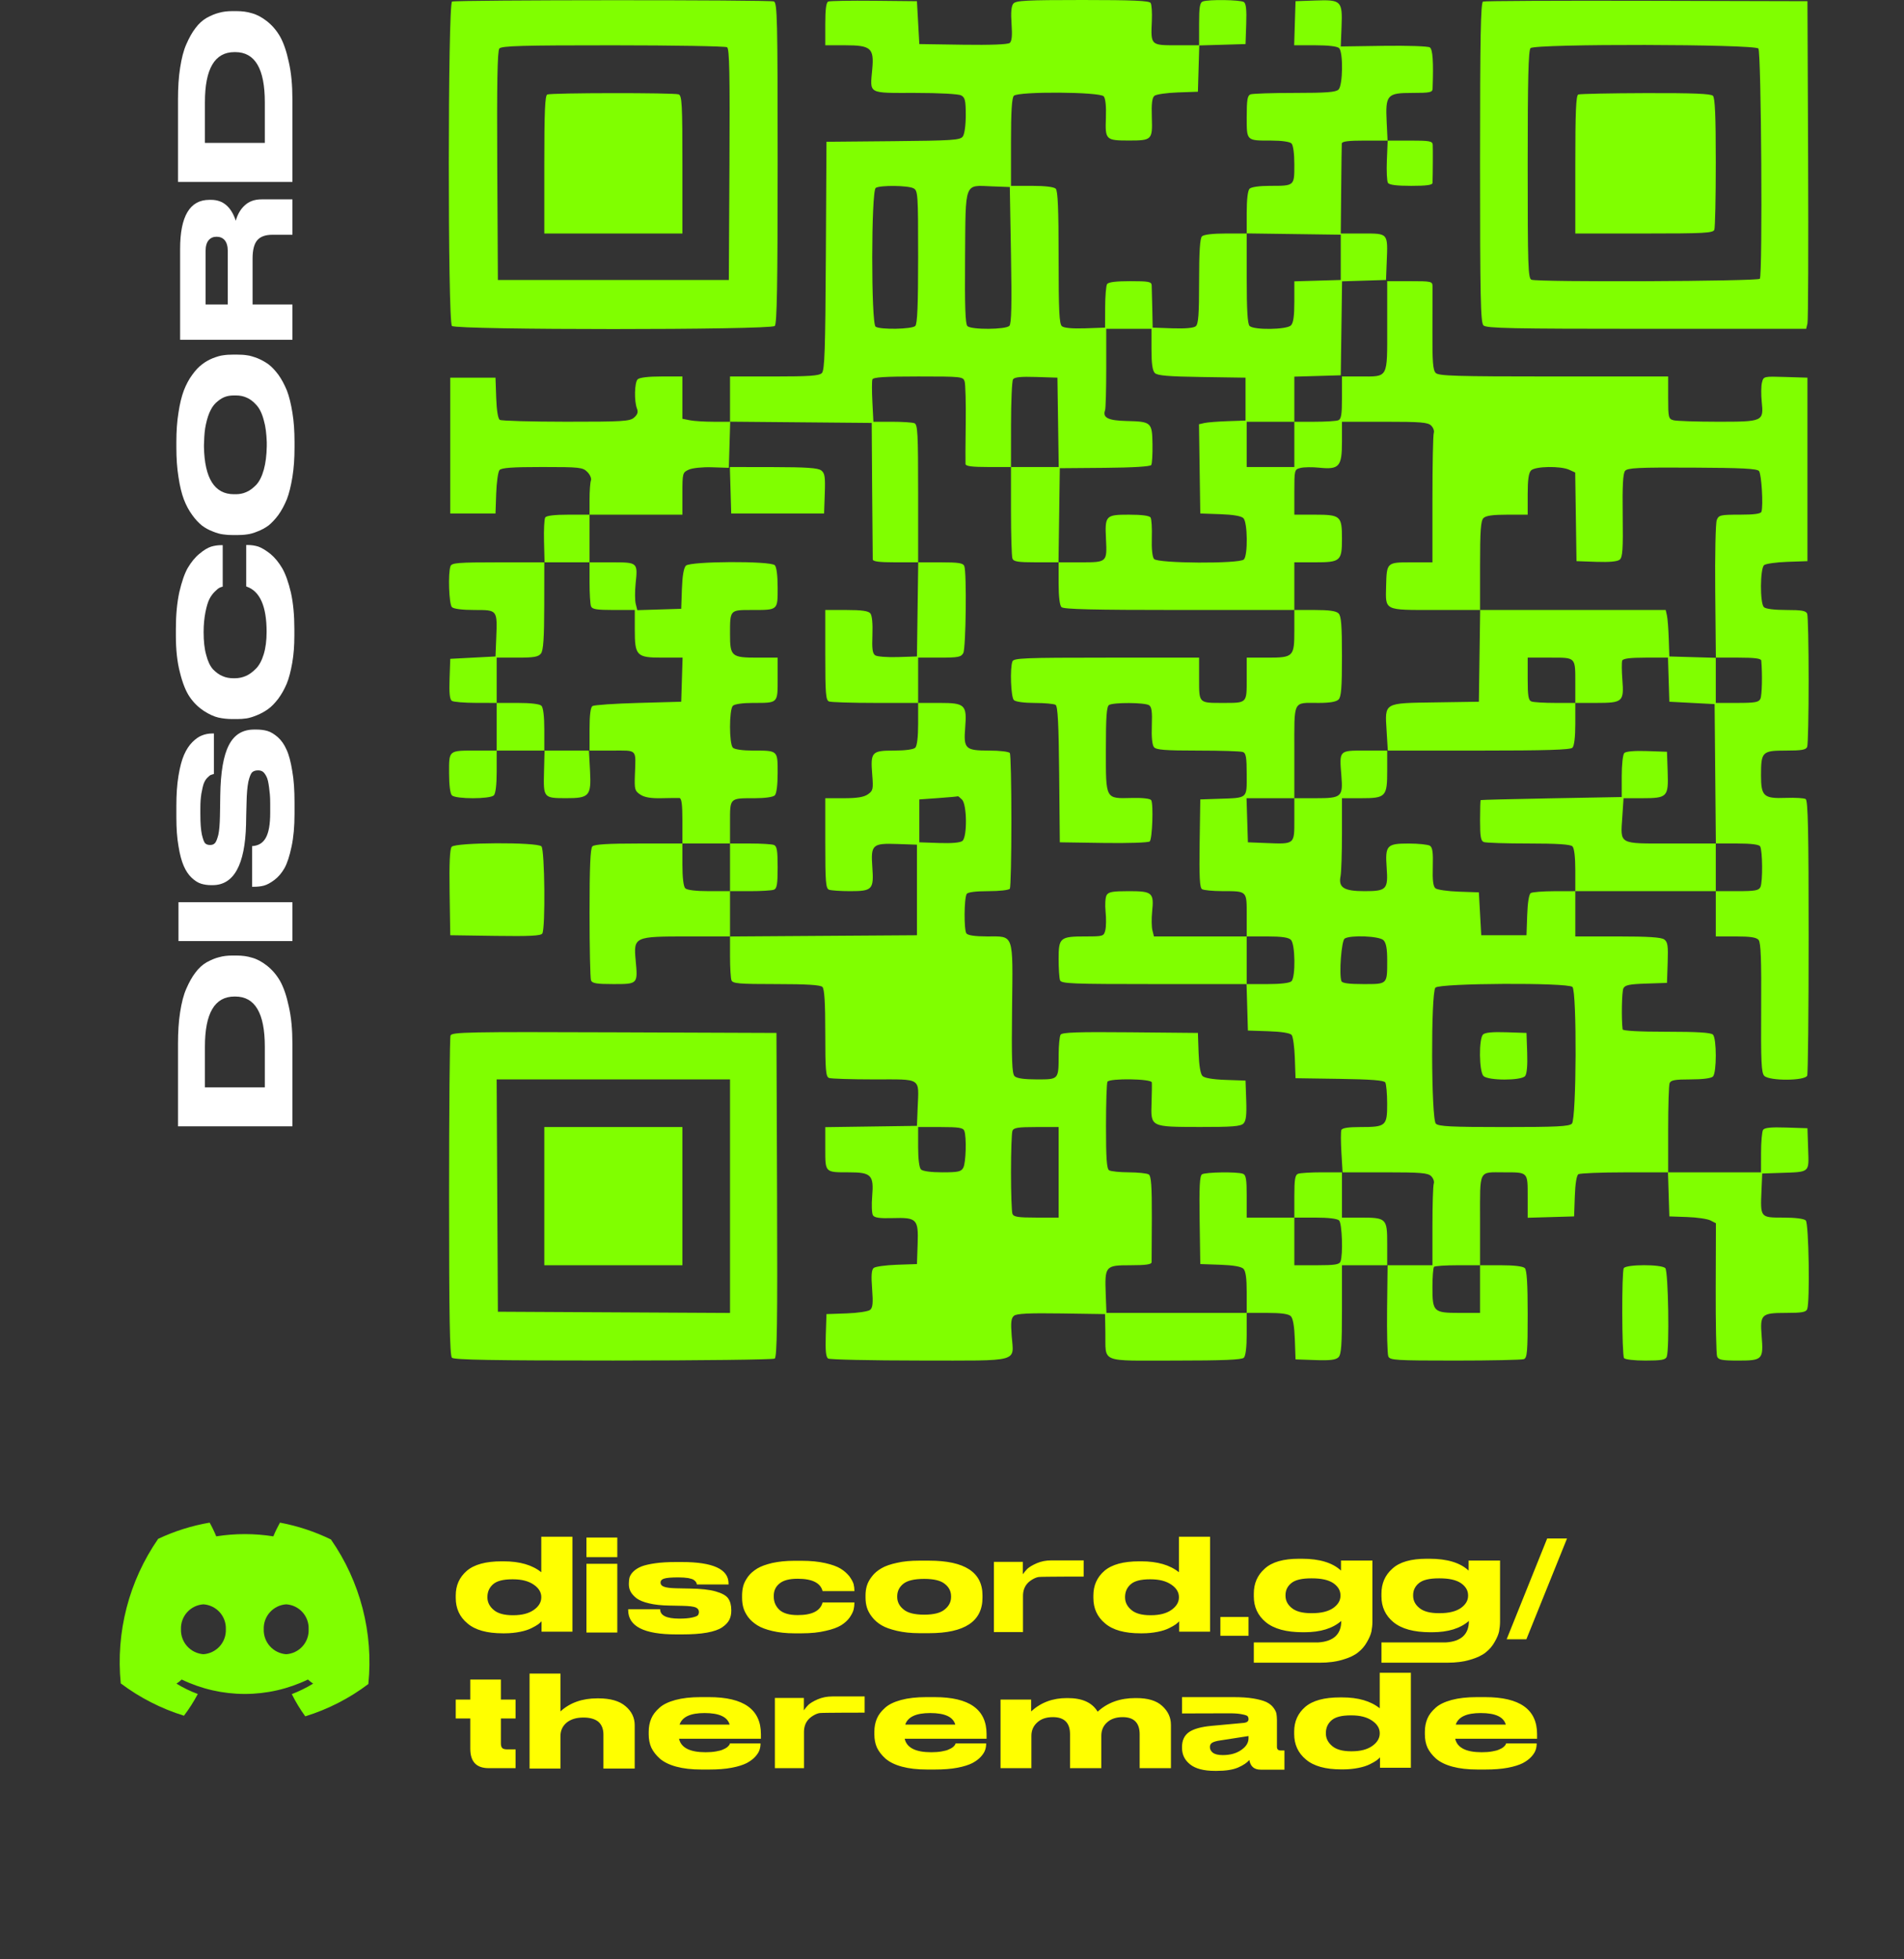 <svg width="280" height="288" viewBox="0 0 280 288" fill="none" xmlns="http://www.w3.org/2000/svg">
<rect x="0" y="0" width="280" height="288" fill="#333333" stroke="none"/>
<path d="M41.17 223.811C40.806 224.463 40.481 225.136 40.198 225.827C37.417 225.387 34.583 225.387 31.802 225.827C31.519 225.136 31.194 224.463 30.83 223.811C28.21 224.258 25.663 225.06 23.258 226.194C18.959 232.398 17.009 239.931 17.758 247.442C20.56 249.548 23.705 251.155 27.053 252.191C27.816 251.183 28.496 250.117 29.088 249.001C27.996 248.598 26.946 248.088 25.953 247.479C26.226 247.298 26.483 247.095 26.723 246.874C29.617 248.268 32.788 248.992 36 248.992C39.212 248.992 42.383 248.268 45.277 246.874C45.533 247.094 45.79 247.296 46.047 247.479C45.049 248.083 44 248.599 42.912 249.019C43.479 250.16 44.142 251.252 44.892 252.282C48.236 251.25 51.375 249.643 54.168 247.534C54.935 240.021 52.984 232.483 48.668 226.286C46.291 225.128 43.769 224.296 41.17 223.811V223.811ZM29.913 243.152C28.996 243.086 28.14 242.668 27.524 241.984C26.909 241.3 26.583 240.405 26.613 239.486C26.578 238.565 26.903 237.667 27.519 236.982C28.135 236.298 28.994 235.88 29.913 235.819C30.832 235.88 31.692 236.298 32.308 236.982C32.924 237.667 33.249 238.565 33.213 239.486C33.249 240.406 32.924 241.304 32.308 241.989C31.692 242.673 30.832 243.091 29.913 243.152V243.152ZM42.087 243.152C41.169 243.086 40.313 242.668 39.698 241.984C39.083 241.3 38.756 240.405 38.787 239.486C38.751 238.565 39.076 237.667 39.692 236.982C40.309 236.298 41.168 235.88 42.087 235.819C43.008 235.876 43.869 236.292 44.486 236.977C45.104 237.663 45.427 238.564 45.387 239.486C45.427 240.407 45.104 241.308 44.486 241.994C43.869 242.679 43.008 243.095 42.087 243.152V243.152Z" fill="#80FF00"/>
<path d="M26.176 165.56L43 165.56L43 153.392C43 151.328 42.832 149.504 42.472 147.944C42.136 146.36 41.704 145.112 41.176 144.176C40.648 143.264 40 142.52 39.232 141.92C38.488 141.344 37.768 140.96 37.048 140.768C36.352 140.552 35.608 140.456 34.816 140.456L34.12 140.456C33.448 140.456 32.824 140.528 32.224 140.696C31.624 140.84 31.024 141.104 30.4 141.44C29.776 141.8 29.224 142.304 28.744 142.952C28.24 143.6 27.808 144.392 27.4 145.328C26.992 146.24 26.704 147.392 26.488 148.784C26.272 150.152 26.176 151.712 26.176 153.416L26.176 165.56ZM30.136 159.824L30.136 153.848C30.136 148.928 31.576 146.48 34.48 146.48L34.6 146.48C37.504 146.48 38.944 148.928 38.944 153.848L38.944 159.824L30.136 159.824ZM26.248 132.614L26.248 138.326L43 138.326L43 132.614L26.248 132.614ZM43.312 119.644L43.312 117.964C43.312 116.188 43.216 114.628 42.976 113.308C42.76 111.988 42.496 110.956 42.136 110.188C41.8 109.42 41.368 108.82 40.864 108.364C40.336 107.908 39.832 107.596 39.352 107.452C38.872 107.308 38.32 107.236 37.696 107.236L37.384 107.236C35.68 107.236 34.456 107.98 33.664 109.516C32.872 111.028 32.44 113.476 32.392 116.908L32.368 118.636L32.344 119.98C32.32 121.156 32.248 122.068 32.104 122.716C31.936 123.364 31.768 123.772 31.6 123.94C31.408 124.132 31.192 124.204 30.904 124.204C30.592 124.204 30.352 124.132 30.184 123.964C30.016 123.82 29.848 123.364 29.68 122.644C29.536 121.9 29.464 121.036 29.464 119.644L29.464 118.804C29.464 117.892 29.512 117.364 29.608 116.692C29.728 116.02 29.848 115.492 29.968 115.156C30.112 114.796 30.28 114.532 30.496 114.316C30.712 114.1 30.88 113.956 31 113.908C31.12 113.86 31.288 113.812 31.456 113.764L31.456 107.812L31.24 107.812C30.688 107.812 30.184 107.908 29.704 108.1C29.248 108.268 28.768 108.604 28.288 109.084C27.808 109.564 27.4 110.188 27.064 110.956C26.728 111.724 26.464 112.732 26.248 114.028C26.032 115.3 25.936 116.788 25.936 118.444L25.936 120.148C25.936 121.756 26.032 123.172 26.248 124.372C26.44 125.596 26.704 126.556 27.016 127.276C27.328 127.996 27.712 128.572 28.168 129.004C28.648 129.46 29.104 129.748 29.56 129.892C30.016 130.036 30.52 130.108 31.048 130.108L31.264 130.108C34.384 130.108 36.04 127.132 36.184 121.18L36.208 119.836L36.256 118.036C36.28 116.668 36.376 115.636 36.52 114.916C36.688 114.196 36.88 113.716 37.072 113.524C37.288 113.332 37.576 113.236 37.936 113.236C38.2 113.236 38.416 113.284 38.608 113.404C38.8 113.524 38.968 113.74 39.16 114.1C39.352 114.436 39.472 114.988 39.568 115.732C39.664 116.5 39.736 116.98 39.736 118.132L39.736 119.452C39.736 122.956 38.848 124.252 37.072 124.372L37.072 130.348L37.312 130.348C37.84 130.348 38.344 130.3 38.8 130.18C39.256 130.06 39.784 129.772 40.36 129.34C40.936 128.908 41.44 128.308 41.848 127.588C42.256 126.844 42.592 125.788 42.88 124.42C43.168 123.076 43.312 121.468 43.312 119.644ZM43.288 93.43L43.288 92.422C43.288 90.43 43.12 88.654 42.784 87.118C42.424 85.582 41.992 84.382 41.512 83.542C41.008 82.678 40.432 81.982 39.784 81.43C39.112 80.902 38.536 80.542 38.008 80.35C37.48 80.182 36.952 80.11 36.448 80.11L36.208 80.11L36.208 86.206C36.232 86.206 36.256 86.206 36.28 86.23C38.224 86.902 39.208 89.11 39.208 92.878C39.208 94.15 39.064 95.254 38.776 96.19C38.488 97.126 38.104 97.822 37.624 98.302C37.144 98.782 36.664 99.142 36.16 99.358C35.656 99.574 35.128 99.694 34.576 99.694L34.312 99.694C33.736 99.694 33.208 99.598 32.728 99.382C32.248 99.19 31.792 98.854 31.336 98.398C30.904 97.918 30.568 97.222 30.328 96.286C30.064 95.374 29.944 94.246 29.944 92.926C29.944 91.822 30.04 90.862 30.208 89.998C30.376 89.158 30.568 88.51 30.784 88.078C31 87.646 31.264 87.286 31.576 86.974C31.888 86.662 32.128 86.47 32.272 86.398C32.416 86.326 32.56 86.278 32.752 86.23L32.752 80.134L32.488 80.134C32.032 80.134 31.552 80.206 31.048 80.35C30.544 80.518 29.968 80.854 29.32 81.406C28.672 81.934 28.12 82.63 27.616 83.47C27.136 84.31 26.728 85.51 26.368 87.046C26.032 88.606 25.864 90.382 25.864 92.422L25.864 93.43C25.864 95.494 26.056 97.318 26.464 98.854C26.848 100.414 27.328 101.614 27.904 102.454C28.48 103.294 29.176 103.966 29.968 104.494C30.76 104.998 31.48 105.334 32.128 105.478C32.776 105.622 33.472 105.694 34.192 105.694L34.864 105.694C35.32 105.694 35.776 105.67 36.256 105.598C36.712 105.526 37.24 105.358 37.816 105.118C38.392 104.878 38.92 104.59 39.424 104.23C39.928 103.87 40.408 103.366 40.912 102.718C41.392 102.07 41.8 101.35 42.16 100.51C42.496 99.694 42.76 98.662 42.976 97.438C43.192 96.214 43.288 94.894 43.288 93.43ZM25.936 65.759C25.936 67.367 26.032 68.807 26.248 70.127C26.44 71.423 26.704 72.527 27.04 73.415C27.376 74.279 27.784 75.047 28.264 75.695C28.744 76.367 29.224 76.871 29.704 77.255C30.184 77.615 30.712 77.903 31.288 78.119C31.864 78.359 32.392 78.503 32.824 78.551C33.28 78.623 33.736 78.647 34.24 78.647L34.912 78.647C35.392 78.647 35.872 78.623 36.328 78.551C36.76 78.503 37.288 78.359 37.864 78.119C38.44 77.903 38.968 77.615 39.472 77.255C39.952 76.871 40.432 76.367 40.936 75.695C41.416 75.023 41.824 74.255 42.184 73.391C42.52 72.527 42.784 71.423 43 70.127C43.216 68.807 43.312 67.367 43.312 65.759L43.312 64.991C43.312 63.383 43.216 61.943 43 60.647C42.784 59.327 42.52 58.247 42.184 57.383C41.824 56.519 41.416 55.751 40.936 55.079C40.432 54.407 39.952 53.903 39.472 53.543C38.968 53.183 38.44 52.895 37.864 52.655C37.288 52.439 36.76 52.271 36.328 52.223C35.872 52.151 35.392 52.127 34.912 52.127L34.24 52.127C33.736 52.127 33.28 52.151 32.824 52.223C32.368 52.271 31.864 52.439 31.288 52.655C30.712 52.895 30.184 53.183 29.704 53.567C29.224 53.927 28.744 54.431 28.264 55.103C27.784 55.751 27.376 56.519 27.04 57.383C26.704 58.271 26.44 59.351 26.248 60.647C26.032 61.943 25.936 63.383 25.936 64.991L25.936 65.759ZM34.72 58.127C35.248 58.127 35.776 58.223 36.256 58.439C36.736 58.631 37.216 58.991 37.672 59.495C38.152 59.999 38.536 60.767 38.8 61.799C39.064 62.687 39.184 63.767 39.232 64.991C39.232 65.183 39.232 65.471 39.232 65.591C39.208 66.911 39.064 68.063 38.8 69.023C38.512 70.055 38.128 70.799 37.648 71.303C37.168 71.783 36.688 72.143 36.208 72.335C35.728 72.551 35.2 72.647 34.672 72.647L34.408 72.647C31.552 72.647 30.088 70.319 29.992 65.687C29.992 65.543 29.992 65.111 30.016 64.895C30.04 63.959 30.112 63.119 30.28 62.375C30.472 61.487 30.712 60.767 31 60.239C31.264 59.711 31.624 59.279 32.032 58.967C32.44 58.631 32.824 58.415 33.208 58.295C33.568 58.175 33.976 58.127 34.408 58.127L34.72 58.127ZM36.016 30.167C35.368 30.743 34.936 31.511 34.672 32.447C34 30.407 32.8 29.375 31.048 29.375L30.784 29.375C27.928 29.375 26.488 31.775 26.488 36.575L26.488 49.943L43 49.943L43 44.759L37.144 44.759L37.144 37.991C37.144 36.719 37.384 35.831 37.84 35.303C38.296 34.775 39.04 34.511 40.048 34.511L43 34.511L43 29.303L38.464 29.303C37.456 29.303 36.64 29.591 36.016 30.167ZM31.864 34.799C32.344 34.799 32.752 34.967 33.04 35.303C33.328 35.639 33.496 36.167 33.496 36.887L33.496 44.759L30.232 44.759L30.232 36.887C30.232 36.167 30.4 35.639 30.688 35.303C30.976 34.967 31.36 34.799 31.84 34.799L31.864 34.799ZM26.176 26.74L43 26.74L43 14.572C43 12.508 42.832 10.684 42.472 9.124C42.136 7.54 41.704 6.292 41.176 5.356C40.648 4.444 40 3.7 39.232 3.1C38.488 2.524 37.768 2.14 37.048 1.948C36.352 1.732 35.608 1.636 34.816 1.636L34.12 1.636C33.448 1.636 32.824 1.708 32.224 1.876C31.624 2.02 31.024 2.284 30.4 2.62C29.776 2.98 29.224 3.484 28.744 4.132C28.24 4.78 27.808 5.572 27.4 6.508C26.992 7.42 26.704 8.572 26.488 9.964C26.272 11.332 26.176 12.892 26.176 14.596L26.176 26.74ZM30.136 21.004L30.136 15.028C30.136 10.108 31.576 7.66 34.48 7.66L34.6 7.66C37.504 7.66 38.944 10.108 38.944 15.028L38.944 21.004L30.136 21.004Z" fill="white"/>
<path fill-rule="evenodd" clip-rule="evenodd" d="M66.477 0.232C65.853 0.484 65.835 47.289 66.459 47.913C67.067 48.521 113.333 48.521 113.94 47.913C114.259 47.594 114.36 41.796 114.36 23.959C114.36 2.822 114.304 0.403 113.807 0.213C113.145 -0.042 67.108 -0.023 66.477 0.232ZM121.801 0.228C121.497 0.353 121.364 1.363 121.364 3.531V6.655H124.286C128.076 6.655 128.553 7.073 128.274 10.152C127.936 13.88 127.54 13.659 134.558 13.659C138.1 13.659 140.953 13.812 141.345 14.022C141.92 14.329 142.023 14.772 142.023 16.932C142.023 18.422 141.841 19.725 141.585 20.07C141.196 20.594 140.061 20.669 131.343 20.75L121.539 20.84L121.448 37.592C121.372 51.502 121.272 54.429 120.86 54.841C120.466 55.235 119.008 55.338 113.86 55.338H107.357V58.666V61.993H104.95C103.626 61.993 102.05 61.895 101.449 61.774L100.354 61.555V58.447V55.338H97.273C95.343 55.338 94.035 55.495 93.771 55.759C93.306 56.224 93.245 58.97 93.675 60.067C93.873 60.57 93.752 60.94 93.247 61.38C92.615 61.931 91.604 61.992 83.231 61.988C78.109 61.985 73.728 61.861 73.495 61.714C73.235 61.548 73.034 60.309 72.97 58.479L72.867 55.514H69.541H66.214V65.496V75.477H69.541H72.867L72.97 72.518C73.027 70.89 73.243 69.353 73.451 69.103C73.733 68.762 75.317 68.648 79.738 68.648C85.254 68.648 85.696 68.696 86.375 69.375C86.775 69.775 87.012 70.34 86.9 70.63C86.789 70.92 86.698 72.168 86.698 73.405V75.653H83.568C81.529 75.653 80.347 75.797 80.18 76.068C80.039 76.297 79.959 77.873 80.002 79.571L80.082 82.657H73.273C67.387 82.657 66.436 82.732 66.252 83.212C65.865 84.221 66.022 88.805 66.459 89.242C66.719 89.501 67.991 89.662 69.779 89.662C73.182 89.662 73.142 89.61 72.972 93.869L72.867 96.492L69.541 96.667L66.214 96.842L66.112 99.789C66.038 101.911 66.136 102.817 66.462 103.024C66.711 103.182 68.294 103.313 69.978 103.316L73.042 103.322V106.824V110.327H70.095C65.923 110.327 66.039 110.232 66.039 113.621C66.039 115.386 66.201 116.653 66.459 116.911C67.021 117.473 72.061 117.473 72.622 116.911C72.885 116.648 73.042 115.339 73.042 113.409V110.327H76.562H80.082L80 113.506C79.904 117.264 79.949 117.319 83.206 117.326C86.674 117.334 86.961 117.011 86.768 113.327L86.61 110.327H89.981C93.806 110.327 93.507 110.012 93.367 113.886C93.289 116.041 93.35 116.264 94.169 116.801C94.787 117.206 95.725 117.365 97.267 117.329C98.484 117.3 99.676 117.289 99.917 117.304C100.234 117.324 100.354 118.245 100.354 120.659V123.986H93.947C89.43 123.986 87.415 124.11 87.118 124.406C86.813 124.712 86.698 127.373 86.698 134.184C86.698 139.331 86.794 143.792 86.911 144.096C87.082 144.544 87.718 144.65 90.2 144.65C93.81 144.65 93.804 144.656 93.481 141.171C93.158 137.696 93.266 137.646 101.133 137.646H107.357V140.594C107.357 142.216 107.453 143.792 107.57 144.096C107.753 144.573 108.667 144.65 114.153 144.65C118.641 144.65 120.647 144.775 120.943 145.071C121.239 145.367 121.364 147.374 121.364 151.863C121.364 157.35 121.441 158.264 121.917 158.448C122.222 158.565 125.213 158.66 128.564 158.66C135.635 158.66 135.13 158.327 134.949 162.867L134.844 165.49L128.104 165.585L121.364 165.68V168.787C121.364 172.396 121.288 172.32 124.869 172.32C128.125 172.32 128.522 172.73 128.262 175.826C128.156 177.099 128.205 178.362 128.372 178.633C128.595 178.994 129.352 179.104 131.235 179.048C134.845 178.941 135.076 179.178 134.947 182.876L134.844 185.804L131.886 185.907C130.258 185.963 128.728 186.175 128.485 186.376C128.165 186.642 128.1 187.481 128.251 189.433C128.412 191.529 128.348 192.213 127.957 192.538C127.682 192.766 126.125 193 124.497 193.056L121.539 193.159L121.437 196.282C121.363 198.543 121.459 199.483 121.787 199.691C122.035 199.849 128.1 199.98 135.265 199.984C150.264 199.99 149.075 200.312 148.774 196.318C148.626 194.373 148.699 193.75 149.114 193.406C149.504 193.082 151.321 192.993 156.074 193.063L162.507 193.159L162.553 195.819C162.634 200.426 161.56 199.989 172.79 199.989C179.876 199.989 182.614 199.875 182.921 199.569C183.184 199.305 183.341 197.996 183.341 196.066V192.984H186.342C188.434 192.984 189.49 193.131 189.829 193.469C190.146 193.786 190.35 194.973 190.417 196.884L190.519 199.814L193.418 199.916C195.607 199.993 196.444 199.891 196.832 199.503C197.248 199.087 197.347 197.739 197.347 192.483V185.979H200.703H204.06L203.983 192.371C203.941 195.887 204.023 199.039 204.165 199.376C204.403 199.938 205.212 199.989 213.988 199.989C219.248 199.989 223.8 199.893 224.105 199.776C224.582 199.593 224.659 198.679 224.659 193.192C224.659 188.703 224.535 186.695 224.239 186.399C223.975 186.136 222.667 185.979 220.737 185.979H217.656V179.362C217.656 171.782 217.388 172.32 221.157 172.32C224.736 172.32 224.659 172.242 224.659 175.872V178.999L228.073 178.899L231.487 178.799L231.59 175.833C231.653 174.004 231.854 172.764 232.115 172.599C232.347 172.451 235.407 172.328 238.914 172.325L245.292 172.32L245.392 175.559L245.493 178.799L248.119 178.891C249.563 178.941 251.104 179.167 251.543 179.393L252.34 179.803L252.31 189.289C252.294 194.506 252.385 199.047 252.513 199.382C252.709 199.891 253.219 199.989 255.673 199.989C259.187 199.989 259.343 199.825 259.068 196.402C258.81 193.186 259.022 192.984 262.656 192.984C264.974 192.984 265.594 192.873 265.764 192.43C266.183 191.338 266 179.838 265.557 179.395C265.298 179.135 264.025 178.974 262.237 178.974C258.849 178.974 258.868 178.999 259.044 174.939L259.149 172.495L261.775 172.406C266.237 172.256 266.02 172.44 265.903 168.895L265.802 165.84L262.68 165.738C260.419 165.664 259.479 165.761 259.271 166.088C259.114 166.337 258.982 167.841 258.979 169.43L258.974 172.32H252.146H245.318V166.044C245.318 162.592 245.413 159.519 245.53 159.214C245.7 158.772 246.319 158.66 248.612 158.66C250.376 158.66 251.642 158.498 251.901 158.24C252.462 157.678 252.462 152.637 251.901 152.076C251.605 151.779 249.59 151.655 245.073 151.655C241.064 151.655 238.649 151.524 238.621 151.305C238.426 149.742 238.501 145.759 238.734 145.277C238.97 144.792 239.609 144.658 242.084 144.577L245.143 144.475L245.246 141.505C245.332 139.013 245.251 138.463 244.741 138.09C244.304 137.77 242.383 137.646 237.898 137.646H231.662V134.318V130.991H241.991H252.321V134.318V137.646H255.255C257.429 137.646 258.3 137.781 258.622 138.169C258.947 138.561 259.041 141.067 258.997 148.157C258.947 156.107 259.02 157.706 259.456 158.141C260.222 158.908 265.468 158.879 265.764 158.106C265.881 157.801 265.977 148.591 265.977 137.638C265.977 122.231 265.879 117.663 265.545 117.456C265.308 117.309 263.989 117.231 262.616 117.282C259.362 117.404 258.974 117.049 258.974 113.956C258.974 110.496 259.144 110.327 262.625 110.327C264.971 110.327 265.594 110.217 265.764 109.773C265.881 109.468 265.977 105.068 265.977 99.994C265.977 94.921 265.881 90.521 265.764 90.216C265.595 89.774 264.976 89.662 262.683 89.662C260.919 89.662 259.652 89.5 259.394 89.242C258.803 88.651 258.832 83.561 259.429 83.066C259.679 82.858 261.216 82.642 262.843 82.585L265.802 82.482V68.998V55.514L262.573 55.413C259.345 55.312 259.344 55.313 259.113 56.232C258.986 56.738 258.97 58.005 259.078 59.047C259.378 61.951 259.281 61.994 252.559 61.988C249.443 61.986 246.539 61.888 246.106 61.772C245.364 61.573 245.318 61.38 245.318 58.45V55.338H228.486C214.138 55.338 211.577 55.262 211.138 54.823C210.724 54.409 210.629 53.188 210.653 48.606C210.67 45.471 210.677 42.55 210.668 42.117C210.653 41.356 210.538 41.329 207.326 41.329H204V47.971C204 55.733 204.214 55.338 199.996 55.338H197.347V58.453C197.347 60.97 197.241 61.608 196.793 61.78C196.488 61.897 194.913 61.993 193.291 61.993H190.344V58.678V55.364L193.758 55.264L197.172 55.163L197.267 48.259L197.362 41.355L200.593 41.254L203.825 41.154L203.929 38.531C204.101 34.221 204.187 34.324 200.404 34.323L197.172 34.322L197.232 27.931C197.265 24.416 197.304 21.343 197.32 21.102C197.339 20.784 198.267 20.664 200.709 20.664H204.071L203.951 23.554C203.885 25.143 203.957 26.64 204.111 26.881C204.301 27.178 205.4 27.319 207.522 27.319C209.785 27.319 210.657 27.198 210.667 26.881C210.713 25.48 210.731 21.798 210.695 21.277C210.658 20.74 210.246 20.664 207.354 20.664H204.055L203.923 17.95C203.727 13.937 203.971 13.659 207.684 13.659C210.269 13.659 210.655 13.58 210.675 13.047C210.822 9.061 210.699 7.248 210.262 6.964C209.995 6.791 206.941 6.689 203.475 6.739L197.172 6.83L197.285 3.941C197.435 0.116 197.257 -0.062 193.418 0.073L190.519 0.175L190.418 3.415L190.318 6.655H193.412C195.352 6.655 196.663 6.812 196.927 7.075C197.545 7.693 197.481 12.524 196.846 13.159C196.452 13.553 195.086 13.659 190.397 13.659C187.126 13.659 184.199 13.755 183.895 13.872C183.448 14.044 183.341 14.679 183.341 17.162C183.341 20.75 183.252 20.664 186.976 20.664C188.475 20.664 189.674 20.835 189.924 21.085C190.177 21.339 190.344 22.571 190.344 24.199C190.344 27.354 190.385 27.319 186.708 27.319C185.209 27.319 184.01 27.49 183.761 27.739C183.498 28.003 183.341 29.311 183.341 31.242V34.324H180.259C178.33 34.324 177.021 34.481 176.758 34.744C176.463 35.039 176.338 37.007 176.338 41.356C176.338 46.242 176.234 47.633 175.846 47.955C175.535 48.214 174.286 48.325 172.432 48.261L169.51 48.158L169.453 45.356C169.421 43.815 169.382 42.279 169.365 41.942C169.338 41.406 168.94 41.329 166.204 41.329C164.084 41.329 162.986 41.469 162.804 41.765C162.655 42.005 162.528 43.541 162.521 45.18L162.507 48.158L159.584 48.261C157.73 48.325 156.481 48.214 156.17 47.955C155.77 47.623 155.679 45.745 155.679 37.854C155.679 30.781 155.565 28.046 155.258 27.739C154.995 27.476 153.687 27.319 151.757 27.319H148.676V20.91C148.676 16.391 148.799 14.376 149.096 14.08C149.756 13.419 161.759 13.494 162.313 14.163C162.578 14.482 162.694 15.644 162.631 17.336C162.511 20.55 162.618 20.654 166.008 20.654C169.408 20.654 169.498 20.563 169.385 17.245C169.317 15.247 169.423 14.372 169.768 14.086C170.03 13.868 171.576 13.644 173.204 13.587L176.163 13.484L176.263 10.082L176.363 6.68L179.764 6.58L183.166 6.479L183.268 3.533C183.342 1.411 183.244 0.505 182.918 0.298C182.393 -0.035 177.71 -0.102 176.892 0.213C176.444 0.385 176.338 1.023 176.338 3.54V6.655H173.035C169.201 6.655 169.225 6.679 169.387 3.067C169.441 1.862 169.363 0.679 169.214 0.438C169.008 0.105 166.617 0 159.202 0C150.933 0 149.395 0.08 149.022 0.53C148.72 0.893 148.637 1.828 148.757 3.503C148.879 5.212 148.801 6.055 148.495 6.309C148.22 6.537 145.684 6.635 141.627 6.575L135.195 6.479L135.02 3.327L134.844 0.175L128.542 0.111C125.075 0.076 122.042 0.129 121.801 0.228ZM218.093 0.231C217.749 0.371 217.656 5.429 217.656 23.871C217.656 43.738 217.732 47.41 218.156 47.833C218.579 48.257 222.254 48.334 242.135 48.334H265.613L265.804 47.545C265.909 47.112 265.952 36.276 265.899 23.466L265.802 0.175L242.167 0.114C229.167 0.08 218.334 0.133 218.093 0.231ZM106.923 6.945C107.27 7.166 107.345 10.851 107.273 24.189L107.182 41.154H90.2H73.217L73.126 24.382C73.061 12.289 73.146 7.477 73.432 7.132C73.757 6.741 76.787 6.656 90.155 6.66C99.135 6.663 106.681 6.791 106.923 6.945ZM258.586 7.134C259.014 7.65 259.222 40.293 258.802 40.974C258.563 41.359 226.203 41.496 225.213 41.116C224.718 40.926 224.659 39.108 224.659 24.199C224.659 11.674 224.764 7.39 225.079 7.075C225.736 6.418 258.039 6.475 258.586 7.134ZM80.483 13.891C80.147 14.027 80.045 16.422 80.045 24.196V34.324H90.2H100.354V24.204C100.354 15.3 100.288 14.059 99.8 13.872C99.14 13.618 81.114 13.637 80.483 13.891ZM232.1 13.891C231.763 14.027 231.662 16.422 231.662 24.196V34.324H241.779C250.681 34.324 251.921 34.257 252.108 33.77C252.225 33.465 252.321 29.005 252.321 23.858C252.321 17.047 252.206 14.386 251.901 14.08C251.593 13.772 248.941 13.667 242.009 13.687C236.8 13.702 232.34 13.794 232.1 13.891ZM134.342 27.681C134.987 28.026 135.02 28.513 135.02 37.769C135.02 44.865 134.906 47.606 134.599 47.913C134.115 48.397 129.497 48.484 128.77 48.024C128.091 47.593 128.108 28.049 128.787 27.618C129.439 27.205 133.539 27.251 134.342 27.681ZM148.676 37.476C148.805 44.867 148.743 47.571 148.438 47.896C147.911 48.454 142.86 48.489 142.27 47.938C141.956 47.645 141.866 45.06 141.921 37.874C142.008 26.545 141.748 27.235 145.872 27.393L148.5 27.494L148.676 37.476ZM197.172 37.826V41.154L193.758 41.254L190.344 41.354V44.344C190.344 46.467 190.199 47.478 189.843 47.833C189.209 48.468 184.379 48.532 183.761 47.913C183.464 47.616 183.341 45.561 183.341 40.901V34.309L190.256 34.404L197.172 34.499V37.826ZM169.335 51.336C169.335 53.447 169.481 54.484 169.827 54.83C170.206 55.209 171.79 55.344 176.742 55.418L183.166 55.514V58.666V61.818L180.539 61.907C179.095 61.955 177.555 62.078 177.118 62.178L176.322 62.36L176.417 68.919L176.513 75.477L179.441 75.58C181.352 75.647 182.539 75.851 182.855 76.168C183.476 76.789 183.528 81.629 182.921 82.237C182.268 82.89 170.258 82.823 169.711 82.164C169.461 81.863 169.334 80.662 169.384 79.085C169.429 77.663 169.349 76.309 169.205 76.076C169.034 75.799 167.926 75.653 166.011 75.653C162.601 75.653 162.473 75.788 162.644 79.219C162.815 82.64 162.796 82.657 158.982 82.657H155.679V85.74C155.679 87.67 155.835 88.979 156.099 89.242C156.414 89.557 160.744 89.662 173.431 89.662H190.344V86.16V82.657H193.345C197.137 82.657 197.347 82.474 197.347 79.155C197.347 75.836 197.137 75.653 193.345 75.653H190.344V72.332C190.344 69.052 190.355 69.008 191.25 68.784C191.749 68.659 192.993 68.642 194.015 68.748C196.94 69.05 197.347 68.586 197.347 64.95V61.993H203.625C208.959 61.993 209.988 62.079 210.473 62.564C210.786 62.877 210.955 63.363 210.848 63.643C210.741 63.923 210.653 68.316 210.653 73.405V82.657H207.525C203.935 82.657 203.925 82.666 203.84 86.16C203.752 89.799 203.47 89.662 211.059 89.662H217.656V83.158C217.656 77.988 217.758 76.551 218.156 76.153C218.512 75.797 219.523 75.653 221.658 75.653H224.659V72.651C224.659 70.516 224.803 69.504 225.159 69.148C225.774 68.533 229.486 68.469 230.762 69.051L231.647 69.454L231.742 75.968L231.837 82.482L234.76 82.585C236.682 82.652 237.858 82.541 238.196 82.26C238.618 81.91 238.696 80.746 238.631 75.782C238.574 71.402 238.671 69.588 238.983 69.212C239.347 68.773 240.896 68.699 248.856 68.736C256.169 68.771 258.384 68.884 258.679 69.239C259.045 69.681 259.324 74.316 259.038 75.215C258.941 75.521 257.98 75.653 255.841 75.653C252.998 75.653 252.761 75.708 252.465 76.441C252.289 76.874 252.188 81.603 252.239 86.948L252.332 96.667H255.653C258.056 96.667 258.984 96.788 259.012 97.105C259.188 99.13 259.119 102.21 258.886 102.709C258.644 103.226 258.107 103.322 255.46 103.322H252.321V100.007V96.692L248.907 96.592L245.493 96.492L245.404 93.865C245.356 92.42 245.235 90.884 245.135 90.45L244.954 89.662H231.313H217.671L217.576 96.404L217.481 103.147L211.138 103.242C203.413 103.358 203.654 103.218 203.913 107.437L204.09 110.327H217.455C227.384 110.327 230.93 110.218 231.242 109.906C231.505 109.643 231.662 108.334 231.662 106.404V103.322H228.714C227.093 103.322 225.517 103.226 225.213 103.109C224.765 102.937 224.659 102.299 224.659 99.782V96.667H227.948C231.798 96.667 231.662 96.525 231.662 100.549V103.322H234.771C238.642 103.322 238.834 103.148 238.582 99.898C238.482 98.603 238.472 97.346 238.561 97.105C238.675 96.797 239.7 96.667 242.008 96.667H245.292L245.392 99.907L245.493 103.147L248.819 103.322L252.146 103.497L252.239 113.741L252.331 123.986H255.457C257.504 123.986 258.672 124.131 258.841 124.405C259.204 124.992 259.241 129.636 258.89 130.378C258.645 130.895 258.106 130.991 255.46 130.991H252.321V127.489V123.986H245.68C237.914 123.986 238.303 124.201 238.577 120.046L238.757 117.331H241.445C245.199 117.331 245.374 117.154 245.246 113.472L245.143 110.502L242.199 110.399C240.398 110.336 239.107 110.445 238.873 110.68C238.654 110.898 238.49 112.373 238.49 114.11V117.156L228.16 117.345C222.479 117.448 217.791 117.566 217.743 117.607C217.695 117.648 217.656 119.005 217.656 120.621C217.656 122.979 217.765 123.603 218.21 123.773C218.514 123.89 221.477 123.986 224.793 123.986C229.015 123.986 230.948 124.112 231.242 124.406C231.505 124.67 231.662 125.979 231.662 127.909V130.991L228.598 130.996C226.913 130.999 225.344 131.123 225.112 131.27C224.851 131.436 224.65 132.675 224.587 134.505L224.484 137.47H221.157H217.831L217.656 134.318L217.481 131.166L214.522 131.063C212.894 131.007 211.351 130.785 211.093 130.57C210.758 130.292 210.646 129.383 210.705 127.408C210.767 125.307 210.665 124.558 210.282 124.316C210.005 124.141 208.613 123.994 207.19 123.991C203.935 123.985 203.687 124.254 203.922 127.541C204.151 130.736 203.91 130.991 200.655 130.991C197.637 130.991 196.803 130.469 197.14 128.788C197.253 128.218 197.347 125.407 197.347 122.541V117.331H200.123C203.801 117.331 204 117.123 204 113.279V110.327H200.714C196.898 110.327 196.96 110.261 197.258 113.976C197.513 117.153 197.31 117.331 193.452 117.331H190.344V120.477C190.344 124.161 190.434 124.087 186.138 123.916L183.516 123.811L183.415 120.571L183.314 117.331H186.829H190.344V110.539C190.344 102.752 190.063 103.322 193.899 103.322C195.553 103.322 196.509 103.16 196.846 102.821C197.24 102.428 197.347 101.077 197.347 96.492C197.347 91.907 197.24 90.556 196.846 90.163C196.491 89.807 195.479 89.662 193.345 89.662H190.344V92.664C190.344 96.546 190.223 96.667 186.342 96.667H183.341V99.782C183.341 103.398 183.416 103.322 179.839 103.322C176.262 103.322 176.338 103.398 176.338 99.782V96.667H162.719C150.624 96.667 149.077 96.729 148.888 97.221C148.504 98.221 148.659 102.465 149.096 102.901C149.347 103.153 150.577 103.324 152.16 103.327C153.613 103.33 154.998 103.456 155.235 103.607C155.558 103.812 155.691 106.41 155.761 113.846L155.854 123.811L162.306 123.907C165.91 123.96 168.9 123.86 169.08 123.68C169.458 123.302 169.639 118.174 169.294 117.616C169.152 117.387 168.025 117.258 166.478 117.294C162.515 117.386 162.629 117.598 162.629 110.174C162.629 105.364 162.736 103.853 163.093 103.627C163.721 103.228 168.332 103.252 168.972 103.657C169.364 103.905 169.461 104.607 169.385 106.65C169.322 108.342 169.439 109.505 169.703 109.823C170.037 110.225 171.339 110.327 176.177 110.327C179.508 110.327 182.482 110.422 182.787 110.539C183.234 110.711 183.341 111.349 183.341 113.86C183.341 117.458 183.565 117.269 179.139 117.418L176.513 117.507L176.417 123.961C176.344 128.889 176.427 130.481 176.767 130.697C177.012 130.853 178.343 130.983 179.723 130.986C183.433 130.993 183.341 130.903 183.341 134.531V137.646H186.342C188.476 137.646 189.488 137.79 189.843 138.146C190.478 138.781 190.542 143.612 189.924 144.23C189.66 144.494 188.349 144.65 186.409 144.65H183.315L183.416 148.065L183.516 151.48L186.548 151.581C188.449 151.644 189.716 151.847 189.946 152.124C190.148 152.367 190.36 153.898 190.416 155.525L190.519 158.485L196.981 158.581C201.614 158.649 203.52 158.798 203.716 159.106C203.866 159.342 203.991 160.752 203.995 162.238C204.001 165.508 203.819 165.665 200.034 165.665C198.265 165.665 197.369 165.806 197.258 166.103C197.168 166.344 197.172 167.841 197.266 169.43L197.437 172.32H203.67C208.962 172.32 209.988 172.406 210.473 172.89C210.786 173.204 210.955 173.69 210.848 173.97C210.741 174.249 210.653 177.066 210.653 180.229V185.979H207.326H204V182.839C204 179.07 203.901 178.974 199.996 178.974H197.347V175.647V172.32H194.399C192.778 172.32 191.202 172.415 190.898 172.532C190.45 172.704 190.344 173.342 190.344 175.86V178.974H193.425C195.355 178.974 196.663 179.131 196.927 179.395C197.364 179.832 197.522 184.415 197.134 185.425C196.961 185.876 196.309 185.979 193.633 185.979H190.344V182.477V178.974H186.842H183.341V175.86C183.341 173.342 183.235 172.704 182.787 172.532C181.974 172.22 177.287 172.283 176.767 172.613C176.427 172.83 176.344 174.421 176.417 179.35L176.513 185.804L179.441 185.906C181.352 185.973 182.539 186.177 182.855 186.494C183.194 186.833 183.341 187.89 183.341 189.982V192.984H173.026H162.711L162.609 190.27C162.451 186.078 162.535 185.979 166.24 185.979C168.472 185.979 169.34 185.857 169.353 185.541C169.363 185.301 169.378 182.364 169.386 179.015C169.397 174.288 169.295 172.86 168.929 172.629C168.671 172.465 167.356 172.326 166.008 172.32C164.66 172.314 163.352 172.178 163.101 172.019C162.754 171.799 162.645 170.247 162.647 165.538C162.648 162.133 162.744 159.192 162.861 159.003C163.189 158.472 169.324 158.561 169.383 159.098C169.41 159.339 169.393 160.688 169.346 162.097C169.226 165.676 169.154 165.64 176.45 165.654C181.176 165.663 182.442 165.563 182.855 165.15C183.243 164.762 183.345 163.925 183.268 161.735L183.166 158.835L180.237 158.733C178.374 158.668 177.137 158.459 176.838 158.16C176.539 157.86 176.33 156.624 176.265 154.76L176.163 151.83L166.207 151.737C158.476 151.665 156.189 151.743 155.971 152.088C155.816 152.331 155.687 153.661 155.684 155.041C155.676 158.714 155.724 158.66 152.465 158.66C150.586 158.66 149.521 158.505 149.202 158.186C148.821 157.805 148.749 155.855 148.833 148.292C148.959 137.047 149.166 137.646 145.162 137.646C143.412 137.646 142.34 137.491 142.122 137.208C141.741 136.713 141.773 132.028 142.161 131.4C142.322 131.141 143.488 130.991 145.349 130.991C147.002 130.991 148.382 130.832 148.509 130.627C148.633 130.427 148.734 125.941 148.734 120.659C148.734 115.376 148.633 110.891 148.509 110.691C148.383 110.487 147.035 110.327 145.454 110.327C141.964 110.327 141.69 110.067 141.936 106.993C142.21 103.59 141.934 103.322 138.159 103.322H135.02V106.404C135.02 108.334 134.863 109.643 134.599 109.906C134.345 110.161 133.108 110.327 131.46 110.327C128.185 110.327 128.001 110.531 128.269 113.868C128.44 116.003 128.391 116.224 127.632 116.756C127.041 117.17 126.047 117.331 124.087 117.331H121.364V123.949C121.364 129.659 121.44 130.595 121.917 130.778C122.222 130.895 123.621 130.991 125.026 130.991C128.291 130.991 128.518 130.745 128.284 127.464C128.046 124.145 128.282 123.928 131.994 124.06L134.844 124.161V130.816V137.47L121.101 137.562L107.357 137.654V134.322V130.991H104.276C102.346 130.991 101.038 130.834 100.774 130.571C100.511 130.307 100.354 128.998 100.354 127.068V123.986H103.856H107.357V120.871C107.357 117.241 107.265 117.331 110.993 117.331C112.492 117.331 113.691 117.161 113.94 116.911C114.199 116.653 114.36 115.386 114.36 113.621C114.36 110.268 114.425 110.327 110.725 110.327C109.226 110.327 108.027 110.156 107.778 109.906C107.216 109.345 107.216 104.303 107.778 103.742C108.027 103.493 109.226 103.322 110.725 103.322C114.453 103.322 114.36 103.412 114.36 99.782V96.667H111.359C107.578 96.667 107.357 96.477 107.357 93.218C107.357 89.625 107.324 89.662 110.518 89.662C114.45 89.662 114.36 89.739 114.36 86.368C114.36 84.603 114.199 83.336 113.94 83.078C113.296 82.433 101.52 82.492 100.869 83.143C100.552 83.46 100.348 84.647 100.281 86.558L100.179 89.487L96.95 89.588L93.721 89.688L93.49 88.766C93.362 88.259 93.355 86.918 93.473 85.787C93.8 82.662 93.795 82.657 89.987 82.657H86.698V85.606C86.698 87.227 86.794 88.803 86.911 89.108C87.083 89.556 87.721 89.662 90.237 89.662H93.351V92.524C93.351 96.416 93.6 96.667 97.446 96.667H100.381L100.28 99.907L100.179 103.147L93.876 103.322C90.41 103.418 87.377 103.624 87.136 103.78C86.84 103.972 86.698 105.074 86.698 107.195V110.327H83.372H80.045V107.244C80.045 105.314 79.888 104.005 79.625 103.742C79.362 103.479 78.053 103.322 76.124 103.322H73.042V99.994V96.667H76.068C78.538 96.667 79.178 96.555 79.558 96.054C79.904 95.598 80.026 93.809 80.034 89.049L80.045 82.657H83.372H86.698V79.155V75.653H93.526H100.354V72.557C100.354 69.538 100.378 69.45 101.293 69.033C101.819 68.793 103.322 68.64 104.707 68.686L107.182 68.767L107.282 65.375L107.383 61.983L117.787 62.075L128.192 62.168L128.257 71.975C128.293 77.369 128.332 81.979 128.345 82.22C128.361 82.538 129.277 82.657 131.693 82.657H135.02V72.538C135.02 63.633 134.953 62.393 134.466 62.206C134.161 62.089 132.681 61.993 131.176 61.993H128.441L128.293 59.103C128.211 57.514 128.211 56.017 128.293 55.776C128.405 55.447 130.073 55.338 135.034 55.338C141.399 55.338 141.633 55.363 141.856 56.066C141.983 56.466 142.056 59.263 142.017 62.283C141.978 65.302 141.964 67.969 141.985 68.21C142.012 68.527 142.941 68.648 145.349 68.648H148.676L148.681 62.431C148.684 59.012 148.815 56.011 148.973 55.762C149.181 55.434 150.121 55.338 152.382 55.412L155.504 55.514L155.599 62.081L155.694 68.648H152.185H148.676V75.098C148.676 78.646 148.771 81.799 148.888 82.103C149.061 82.554 149.713 82.657 152.382 82.657H155.664L155.759 75.74L155.854 68.823L162.465 68.769C166.582 68.734 169.162 68.577 169.301 68.352C169.424 68.152 169.506 66.778 169.483 65.298C169.433 62.064 169.324 61.967 165.63 61.88C162.961 61.817 162.111 61.387 162.51 60.301C162.605 60.044 162.682 57.246 162.682 54.084V48.334H166.008H169.335V51.336ZM190.344 65.32V68.648H186.842H183.341V65.32V61.993H186.842H190.344V65.32ZM107.432 72.062L107.532 75.477H114.36H121.188L121.291 72.55C121.378 70.07 121.297 69.549 120.765 69.146C120.291 68.786 118.577 68.667 113.735 68.659L107.332 68.648L107.432 72.062ZM134.939 89.575L134.844 96.492L132.043 96.582C130.503 96.631 129.006 96.519 128.717 96.332C128.311 96.069 128.216 95.393 128.296 93.32C128.36 91.652 128.244 90.463 127.989 90.155C127.694 89.799 126.716 89.662 124.472 89.662H121.364V96.279C121.364 101.99 121.44 102.926 121.917 103.109C122.222 103.226 125.295 103.322 128.745 103.322H135.02V99.994V96.667H138.159C140.904 96.667 141.343 96.582 141.66 95.99C142.046 95.269 142.176 84.166 141.81 83.212C141.637 82.761 140.985 82.657 138.316 82.657H135.034L134.939 89.575ZM141.472 117.531C142.209 118.269 142.255 123.007 141.531 123.608C141.22 123.866 139.971 123.978 138.117 123.913L135.195 123.811V120.659V117.507L137.996 117.308C139.536 117.199 140.825 117.081 140.86 117.045C140.894 117.01 141.17 117.229 141.472 117.531ZM66.424 124.47C66.147 124.804 66.053 126.893 66.118 131.212L66.214 137.47L72.842 137.566C77.909 137.639 79.536 137.557 79.752 137.216C80.225 136.47 80.11 124.891 79.625 124.406C78.981 123.762 66.964 123.819 66.424 124.47ZM107.357 127.489V130.991H110.305C111.926 130.991 113.502 130.895 113.807 130.778C114.254 130.607 114.36 129.971 114.36 127.489C114.36 125.006 114.254 124.37 113.807 124.199C113.502 124.082 111.926 123.986 110.305 123.986H107.357V127.489ZM162.732 131.589C162.548 131.918 162.482 133.008 162.585 134.01C162.689 135.012 162.671 136.24 162.546 136.739C162.326 137.614 162.226 137.646 159.676 137.646C155.883 137.646 155.679 137.815 155.679 140.956C155.679 142.379 155.774 143.792 155.891 144.096C156.08 144.588 157.627 144.65 169.722 144.65H183.341V141.148V137.646H176.519H169.698L169.47 136.739C169.345 136.24 169.328 135.012 169.431 134.01C169.72 131.213 169.467 130.991 166.008 130.991C163.598 130.991 163.006 131.099 162.732 131.589ZM203.45 138.196C203.843 138.589 204 139.431 204 141.144C204 144.723 204.072 144.65 200.498 144.65C198.354 144.65 197.375 144.518 197.266 144.213C196.899 143.184 197.275 138.257 197.743 137.96C198.607 137.412 202.841 137.587 203.45 138.196ZM231.242 145.071C231.908 145.738 231.834 164.492 231.162 165.165C230.753 165.574 228.927 165.665 221.157 165.665C213.387 165.665 211.562 165.574 211.153 165.165C210.466 164.478 210.409 145.949 211.09 145.174C211.681 144.504 230.578 144.407 231.242 145.071ZM66.253 152.207C66.135 152.513 66.039 163.2 66.039 175.956C66.039 193.528 66.141 199.25 66.459 199.569C66.778 199.887 72.519 199.987 90.182 199.984C102.999 199.98 113.683 199.852 113.925 199.699C114.273 199.478 114.346 194.428 114.275 175.625L114.185 151.83L90.326 151.74C68.796 151.659 66.445 151.705 66.253 152.207ZM218.088 152.063C217.458 152.693 217.512 157.516 218.156 158.16C218.847 158.851 223.709 158.858 224.281 158.169C224.539 157.857 224.651 156.608 224.586 154.754L224.484 151.83L221.502 151.731C219.483 151.663 218.381 151.77 218.088 152.063ZM107.357 175.826V192.991L90.287 192.9L73.217 192.809L73.126 175.735L73.036 158.66H90.196H107.357V175.826ZM80.045 175.822V185.979H90.2H100.354V175.822V165.665H90.2H80.045V175.822ZM141.81 166.219C142.157 167.122 142.052 170.91 141.66 171.642C141.35 172.223 140.908 172.32 138.579 172.32C136.931 172.32 135.694 172.154 135.44 171.899C135.18 171.64 135.02 170.366 135.02 168.572V165.665H138.309C140.985 165.665 141.637 165.768 141.81 166.219ZM155.679 172.32V178.974H152.39C149.713 178.974 149.061 178.871 148.888 178.42C148.771 178.115 148.676 175.37 148.676 172.32C148.676 169.269 148.771 166.524 148.888 166.219C149.061 165.768 149.713 165.665 152.39 165.665H155.679V172.32ZM217.656 189.482V192.984H214.655C210.812 192.984 210.653 192.834 210.653 189.215C210.653 187.692 210.758 186.341 210.886 186.213C211.014 186.084 212.59 185.979 214.388 185.979H217.656V189.482ZM238.791 186.408C238.471 186.927 238.504 199.095 238.828 199.619C238.959 199.831 240.302 199.989 241.975 199.989C244.313 199.989 244.935 199.879 245.105 199.435C245.524 198.343 245.341 186.843 244.898 186.399C244.323 185.825 239.147 185.832 238.791 186.408Z" fill="#80FF00"/>
<path d="M79.6 225.88V231.1C78.28 230.04 76.44 229.5 74.08 229.5H73.76C71.44 229.5 69.74 229.96 68.64 230.9C67.56 231.84 67.02 233.04 67.02 234.52V234.88C67.02 236.4 67.58 237.66 68.74 238.62C69.88 239.6 71.62 240.08 73.94 240.08H74.2C75.02 240.08 75.78 240 76.48 239.86C77.18 239.72 77.72 239.54 78.16 239.32C78.58 239.12 78.9 238.92 79.14 238.76C79.36 238.58 79.54 238.44 79.64 238.3V239.84H84.18V225.88H79.6ZM79.6 234.74V234.8C79.6 235.5 79.24 236.12 78.5 236.64C77.76 237.16 76.76 237.42 75.48 237.42H75.38C74.14 237.42 73.2 237.16 72.6 236.64C71.98 236.12 71.68 235.5 71.68 234.8V234.74C71.68 233.98 71.96 233.36 72.5 232.88C73.06 232.38 74 232.14 75.34 232.14H75.44C76.72 232.14 77.72 232.4 78.48 232.92C79.22 233.42 79.6 234.04 79.6 234.74ZM90.779 226H86.239V228.88H90.779V226ZM90.779 229.86H86.239V239.96H90.779V229.86ZM99.44 240.24H100.28C101.74 240.24 102.96 240.16 103.96 239.98C104.96 239.8 105.7 239.54 106.2 239.2C106.7 238.86 107.04 238.5 107.24 238.12C107.44 237.74 107.54 237.28 107.54 236.78V236.66C107.54 235.94 107.38 235.36 107.08 234.94C106.78 234.52 106.16 234.18 105.24 233.92C104.34 233.66 103.06 233.52 101.4 233.5L99.44 233.46C98.56 233.44 97.96 233.36 97.62 233.22C97.3 233.1 97.14 232.9 97.14 232.64V232.62C97.14 232.34 97.32 232.14 97.66 232.04C98.02 231.92 98.72 231.86 99.76 231.86H99.78C100.34 231.86 100.82 231.9 101.22 231.96C101.6 232.04 101.88 232.12 102.04 232.24C102.2 232.36 102.32 232.48 102.36 232.56C102.42 232.66 102.46 232.76 102.48 232.9H107.14V232.76C107.14 230.64 104.84 229.6 100.24 229.6H99.42C98.26 229.6 97.24 229.66 96.38 229.78C95.52 229.9 94.84 230.06 94.36 230.24C93.86 230.44 93.48 230.68 93.18 230.96C92.88 231.24 92.7 231.54 92.6 231.8C92.52 232.08 92.48 232.4 92.48 232.74V232.86C92.48 233.26 92.56 233.62 92.74 233.96C92.92 234.3 93.22 234.62 93.62 234.94C94.04 235.24 94.66 235.5 95.46 235.68C96.28 235.88 97.26 235.98 98.4 236L100.36 236.04C101.36 236.06 102 236.14 102.32 236.28C102.62 236.42 102.78 236.64 102.78 236.92V236.96C102.78 237.16 102.72 237.3 102.62 237.44C102.5 237.56 102.22 237.66 101.78 237.76C101.34 237.86 100.72 237.92 99.94 237.92H99.9C98.02 237.92 97.08 237.46 97.08 236.54H92.38V236.66C92.38 239.06 94.72 240.24 99.44 240.24ZM116.789 240.08H117.909C119.249 240.08 120.409 239.96 121.409 239.72C122.409 239.5 123.169 239.22 123.689 238.9C124.209 238.58 124.629 238.2 124.949 237.76C125.249 237.32 125.449 236.92 125.529 236.6C125.609 236.26 125.649 235.92 125.649 235.58V235.54H120.969C120.649 236.78 119.429 237.4 117.329 237.4H117.269C116.069 237.4 115.169 237.14 114.609 236.62C114.069 236.1 113.789 235.46 113.789 234.7V234.56C113.789 233.84 114.049 233.24 114.609 232.78C115.169 232.3 116.049 232.06 117.269 232.06H117.329C119.449 232.06 120.669 232.68 120.969 233.88H125.649V233.84C125.649 233.5 125.609 233.18 125.529 232.84C125.429 232.52 125.229 232.14 124.909 231.7C124.569 231.28 124.149 230.9 123.629 230.58C123.109 230.26 122.349 229.98 121.369 229.76C120.389 229.54 119.229 229.42 117.929 229.42H116.769C115.569 229.42 114.509 229.54 113.569 229.74C112.649 229.96 111.909 230.22 111.349 230.56C110.809 230.9 110.349 231.28 110.009 231.74C109.669 232.22 109.429 232.66 109.309 233.1C109.189 233.56 109.129 234.02 109.129 234.5V234.88C109.129 235.36 109.189 235.84 109.309 236.28C109.429 236.74 109.669 237.2 110.009 237.68C110.369 238.16 110.829 238.56 111.369 238.9C111.909 239.24 112.649 239.52 113.589 239.74C114.529 239.96 115.589 240.08 116.789 240.08ZM136.624 240.06C141.864 240.06 144.484 238.32 144.484 234.84V234.5C144.484 231.1 141.864 229.4 136.624 229.4H135.164C133.944 229.4 132.844 229.5 131.904 229.72C130.964 229.92 130.204 230.18 129.624 230.52C129.044 230.86 128.584 231.24 128.224 231.72C127.864 232.18 127.624 232.62 127.484 233.08C127.344 233.54 127.284 234 127.284 234.5V234.84C127.284 235.34 127.344 235.82 127.484 236.28C127.624 236.74 127.864 237.2 128.244 237.68C128.604 238.14 129.064 238.56 129.644 238.9C130.224 239.24 130.984 239.5 131.924 239.72C132.864 239.94 133.964 240.06 135.184 240.06H136.624ZM135.904 237.34C134.484 237.34 133.464 237.08 132.864 236.56C132.244 236.06 131.944 235.44 131.944 234.74V234.64C131.944 233.9 132.244 233.28 132.844 232.8C133.444 232.32 134.464 232.08 135.904 232.08H135.924C137.324 232.08 138.344 232.32 138.944 232.82C139.564 233.3 139.864 233.92 139.864 234.64V234.74C139.864 235.44 139.564 236.06 138.944 236.56C138.344 237.08 137.324 237.34 135.904 237.34ZM154.621 229.36C153.821 229.36 153.121 229.5 152.461 229.78C151.821 230.06 151.361 230.34 151.081 230.6C150.821 230.86 150.601 231.14 150.421 231.4V229.58H146.161V239.9H150.441V234.58C150.441 233.86 150.641 233.28 151.041 232.8C151.441 232.32 152.241 231.86 152.761 231.8C153.281 231.74 159.361 231.74 159.361 231.74V229.36H154.621ZM173.37 225.88V231.1C172.05 230.04 170.21 229.5 167.85 229.5H167.53C165.21 229.5 163.51 229.96 162.41 230.9C161.33 231.84 160.79 233.04 160.79 234.52V234.88C160.79 236.4 161.35 237.66 162.51 238.62C163.65 239.6 165.39 240.08 167.71 240.08H167.97C168.79 240.08 169.55 240 170.25 239.86C170.95 239.72 171.49 239.54 171.93 239.32C172.35 239.12 172.67 238.92 172.91 238.76C173.13 238.58 173.31 238.44 173.41 238.3V239.84H177.95V225.88H173.37ZM173.37 234.74V234.8C173.37 235.5 173.01 236.12 172.27 236.64C171.53 237.16 170.53 237.42 169.25 237.42H169.15C167.91 237.42 166.97 237.16 166.37 236.64C165.75 236.12 165.45 235.5 165.45 234.8V234.74C165.45 233.98 165.73 233.36 166.27 232.88C166.83 232.38 167.77 232.14 169.11 232.14H169.21C170.49 232.14 171.49 232.4 172.25 232.92C172.99 233.42 173.37 234.04 173.37 234.74ZM183.608 237.68H179.468V240.44H183.608V237.68ZM197.205 229.38V230.86C195.965 229.7 194.045 229.12 191.445 229.12H191.025C188.725 229.12 187.045 229.6 185.985 230.58C184.905 231.54 184.385 232.76 184.385 234.24V234.66C184.385 236.2 184.965 237.46 186.145 238.44C187.345 239.42 189.145 239.92 191.585 239.92H191.845C194.185 239.92 195.985 239.36 197.245 238.26C197.245 240.22 196.105 241.28 193.845 241.42H184.385V244.4H194.045C195.345 244.4 196.465 244.26 197.445 243.96C198.425 243.68 199.185 243.32 199.725 242.88C200.265 242.46 200.705 241.94 201.025 241.36C201.365 240.78 201.585 240.26 201.685 239.8C201.765 239.34 201.825 238.86 201.825 238.4V229.38H197.205ZM197.125 234.58C197.125 235.26 196.765 235.86 196.065 236.36C195.345 236.86 194.305 237.12 192.945 237.12H192.825C191.525 237.12 190.565 236.86 189.965 236.36C189.345 235.86 189.045 235.26 189.045 234.56V234.46C189.045 233.74 189.345 233.14 189.925 232.68C190.505 232.22 191.465 232 192.825 232H192.945C194.305 232 195.345 232.22 196.065 232.7C196.765 233.18 197.125 233.78 197.125 234.48V234.58ZM215.975 229.38V230.86C214.735 229.7 212.815 229.12 210.215 229.12H209.795C207.495 229.12 205.815 229.6 204.755 230.58C203.675 231.54 203.155 232.76 203.155 234.24V234.66C203.155 236.2 203.735 237.46 204.915 238.44C206.115 239.42 207.915 239.92 210.355 239.92H210.615C212.955 239.92 214.755 239.36 216.015 238.26C216.015 240.22 214.875 241.28 212.615 241.42H203.155V244.4H212.815C214.115 244.4 215.235 244.26 216.215 243.96C217.195 243.68 217.955 243.32 218.495 242.88C219.035 242.46 219.475 241.94 219.795 241.36C220.135 240.78 220.355 240.26 220.455 239.8C220.535 239.34 220.595 238.86 220.595 238.4V229.38H215.975ZM215.895 234.58C215.895 235.26 215.535 235.86 214.835 236.36C214.115 236.86 213.075 237.12 211.715 237.12H211.595C210.295 237.12 209.335 236.86 208.735 236.36C208.115 235.86 207.815 235.26 207.815 234.56V234.46C207.815 233.74 208.115 233.14 208.695 232.68C209.275 232.22 210.235 232 211.595 232H211.715C213.075 232 214.115 232.22 214.835 232.7C215.535 233.18 215.895 233.78 215.895 234.48V234.58ZM230.445 226.14H227.525L221.565 240.96H224.465L230.445 226.14ZM71.88 259.9H75.82V257.14H74.58C74.2 257.14 73.96 257.06 73.84 256.92C73.72 256.78 73.66 256.56 73.66 256.26V252.6H75.82V249.82H73.66V246.88H69.16V249.82H67.02V252.6H69.16V257.04C69.16 258.96 70.06 259.9 71.88 259.9ZM77.879 259.96H82.419V255.2C82.419 254.36 82.739 253.7 83.339 253.2C83.959 252.7 84.779 252.46 85.799 252.46C86.779 252.46 87.519 252.68 88.019 253.1C88.499 253.54 88.739 254.16 88.739 254.96V259.96H93.339V253.58C93.339 252.5 92.899 251.56 91.999 250.8C91.099 250.02 89.759 249.64 87.979 249.64H87.839C85.619 249.64 83.819 250.28 82.419 251.56V246H77.879V259.96ZM111.839 256.28V256.26H107.339C107.339 256.34 107.299 256.42 107.239 256.5C107.199 256.58 107.079 256.68 106.939 256.82C106.779 256.94 106.579 257.06 106.319 257.16C106.079 257.28 105.739 257.36 105.299 257.44C104.859 257.52 104.339 257.56 103.779 257.56H103.759C101.459 257.56 100.159 256.9 99.859 255.58H111.899V254.9C111.899 251.26 109.359 249.46 104.259 249.46H103.019C101.579 249.46 100.359 249.6 99.319 249.88C98.299 250.16 97.499 250.54 96.959 251.04C96.399 251.54 95.999 252.06 95.759 252.64C95.519 253.22 95.399 253.84 95.399 254.54V254.94C95.399 255.64 95.519 256.3 95.779 256.88C96.059 257.46 96.479 258 97.039 258.5C97.619 259 98.419 259.4 99.459 259.68C100.499 259.96 101.719 260.1 103.139 260.1H104.299C105.559 260.1 106.659 260.02 107.599 259.84C108.559 259.66 109.279 259.42 109.799 259.16C110.319 258.88 110.739 258.58 111.079 258.2C111.399 257.84 111.599 257.52 111.699 257.2C111.799 256.9 111.839 256.6 111.839 256.28ZM103.619 251.8C105.759 251.8 106.979 252.36 107.299 253.5H99.939C100.319 252.36 101.539 251.8 103.599 251.8H103.619ZM122.414 249.36C121.614 249.36 120.914 249.5 120.254 249.78C119.614 250.06 119.154 250.34 118.874 250.6C118.614 250.86 118.394 251.14 118.214 251.4V249.58H113.954V259.9H118.234V254.58C118.234 253.86 118.434 253.28 118.834 252.8C119.234 252.32 120.034 251.86 120.554 251.8C121.074 251.74 127.154 251.74 127.154 251.74V249.36H122.414ZM145.023 256.28V256.26H140.523C140.523 256.34 140.483 256.42 140.423 256.5C140.383 256.58 140.263 256.68 140.123 256.82C139.963 256.94 139.763 257.06 139.503 257.16C139.263 257.28 138.923 257.36 138.483 257.44C138.043 257.52 137.523 257.56 136.963 257.56H136.943C134.643 257.56 133.343 256.9 133.043 255.58H145.083V254.9C145.083 251.26 142.543 249.46 137.443 249.46H136.203C134.763 249.46 133.543 249.6 132.503 249.88C131.483 250.16 130.683 250.54 130.143 251.04C129.583 251.54 129.183 252.06 128.943 252.64C128.703 253.22 128.583 253.84 128.583 254.54V254.94C128.583 255.64 128.703 256.3 128.963 256.88C129.243 257.46 129.663 258 130.223 258.5C130.803 259 131.603 259.4 132.643 259.68C133.683 259.96 134.903 260.1 136.323 260.1H137.483C138.743 260.1 139.843 260.02 140.783 259.84C141.743 259.66 142.463 259.42 142.983 259.16C143.503 258.88 143.923 258.58 144.263 258.2C144.583 257.84 144.783 257.52 144.883 257.2C144.983 256.9 145.023 256.6 145.023 256.28ZM136.803 251.8C138.943 251.8 140.163 252.36 140.483 253.5H133.123C133.503 252.36 134.723 251.8 136.783 251.8H136.803ZM147.137 259.9H151.677V255.14C151.677 254.34 151.977 253.68 152.537 253.18C153.097 252.66 153.857 252.4 154.837 252.4C156.517 252.4 157.357 253.24 157.357 254.92V259.9H161.957V255.14C161.957 254.34 162.237 253.68 162.797 253.18C163.357 252.66 164.137 252.4 165.097 252.4C166.757 252.4 167.597 253.24 167.597 254.92V259.9H172.197V253.54C172.197 252.46 171.777 251.54 170.917 250.76C170.077 249.98 168.817 249.6 167.117 249.6H166.957C164.717 249.6 162.877 250.26 161.417 251.6C160.617 250.26 159.157 249.6 157.017 249.6H156.877C154.817 249.6 153.077 250.24 151.637 251.56V249.82H147.137V259.9ZM188.327 257.3C187.967 257.3 187.787 257.12 187.787 256.78V252.8C187.787 252.44 187.747 252.12 187.707 251.86C187.647 251.6 187.507 251.32 187.247 250.98C187.007 250.66 186.667 250.4 186.227 250.18C185.787 249.98 185.167 249.8 184.327 249.66C183.507 249.52 182.507 249.46 181.347 249.46H173.827V251.86L180.907 251.84C181.687 251.84 182.307 251.9 182.727 252C183.147 252.08 183.407 252.18 183.487 252.28C183.567 252.4 183.607 252.52 183.607 252.7C183.607 253 183.387 253.18 182.967 253.24L178.187 253.68C176.627 253.82 175.507 254.14 174.827 254.62C174.147 255.12 173.827 255.84 173.827 256.78V256.92C173.827 257.9 174.207 258.7 175.007 259.34C175.807 259.98 177.027 260.3 178.667 260.3H178.907C180.247 260.3 181.307 260.14 182.087 259.8C182.867 259.46 183.407 259.08 183.727 258.7C183.887 259.64 184.427 260.12 185.387 260.12H188.887V257.3H188.327ZM183.607 255.5C183.607 256.16 183.267 256.72 182.547 257.22C181.847 257.72 180.927 257.98 179.827 257.98C179.147 257.98 178.667 257.86 178.367 257.64C178.067 257.4 177.927 257.12 177.927 256.8V256.78C177.927 256.5 178.047 256.3 178.267 256.16C178.507 256.02 178.907 255.9 179.487 255.82L183.607 255.18V255.5ZM202.901 245.88V251.1C201.581 250.04 199.741 249.5 197.381 249.5H197.061C194.741 249.5 193.041 249.96 191.941 250.9C190.861 251.84 190.321 253.04 190.321 254.52V254.88C190.321 256.4 190.881 257.66 192.041 258.62C193.181 259.6 194.921 260.08 197.241 260.08H197.501C198.321 260.08 199.081 260 199.781 259.86C200.481 259.72 201.021 259.54 201.461 259.32C201.881 259.12 202.201 258.92 202.441 258.76C202.661 258.58 202.841 258.44 202.941 258.3V259.84H207.481V245.88H202.901ZM202.901 254.74V254.8C202.901 255.5 202.541 256.12 201.801 256.64C201.061 257.16 200.061 257.42 198.781 257.42H198.681C197.441 257.42 196.501 257.16 195.901 256.64C195.281 256.12 194.981 255.5 194.981 254.8V254.74C194.981 253.98 195.261 253.36 195.801 252.88C196.361 252.38 197.301 252.14 198.641 252.14H198.741C200.021 252.14 201.021 252.4 201.781 252.92C202.521 253.42 202.901 254.04 202.901 254.74ZM225.98 256.28V256.26H221.48C221.48 256.34 221.44 256.42 221.38 256.5C221.34 256.58 221.22 256.68 221.08 256.82C220.92 256.94 220.72 257.06 220.46 257.16C220.22 257.28 219.88 257.36 219.44 257.44C219 257.52 218.48 257.56 217.92 257.56H217.9C215.6 257.56 214.3 256.9 214 255.58H226.04V254.9C226.04 251.26 223.5 249.46 218.4 249.46H217.16C215.72 249.46 214.5 249.6 213.46 249.88C212.44 250.16 211.64 250.54 211.1 251.04C210.54 251.54 210.14 252.06 209.9 252.64C209.66 253.22 209.54 253.84 209.54 254.54V254.94C209.54 255.64 209.66 256.3 209.92 256.88C210.2 257.46 210.62 258 211.18 258.5C211.76 259 212.56 259.4 213.6 259.68C214.64 259.96 215.86 260.1 217.28 260.1H218.44C219.7 260.1 220.8 260.02 221.74 259.84C222.7 259.66 223.42 259.42 223.94 259.16C224.46 258.88 224.88 258.58 225.22 258.2C225.54 257.84 225.74 257.52 225.84 257.2C225.94 256.9 225.98 256.6 225.98 256.28ZM217.76 251.8C219.9 251.8 221.12 252.36 221.44 253.5H214.08C214.46 252.36 215.68 251.8 217.74 251.8H217.76Z" fill="#FFFF00"/>
</svg>
